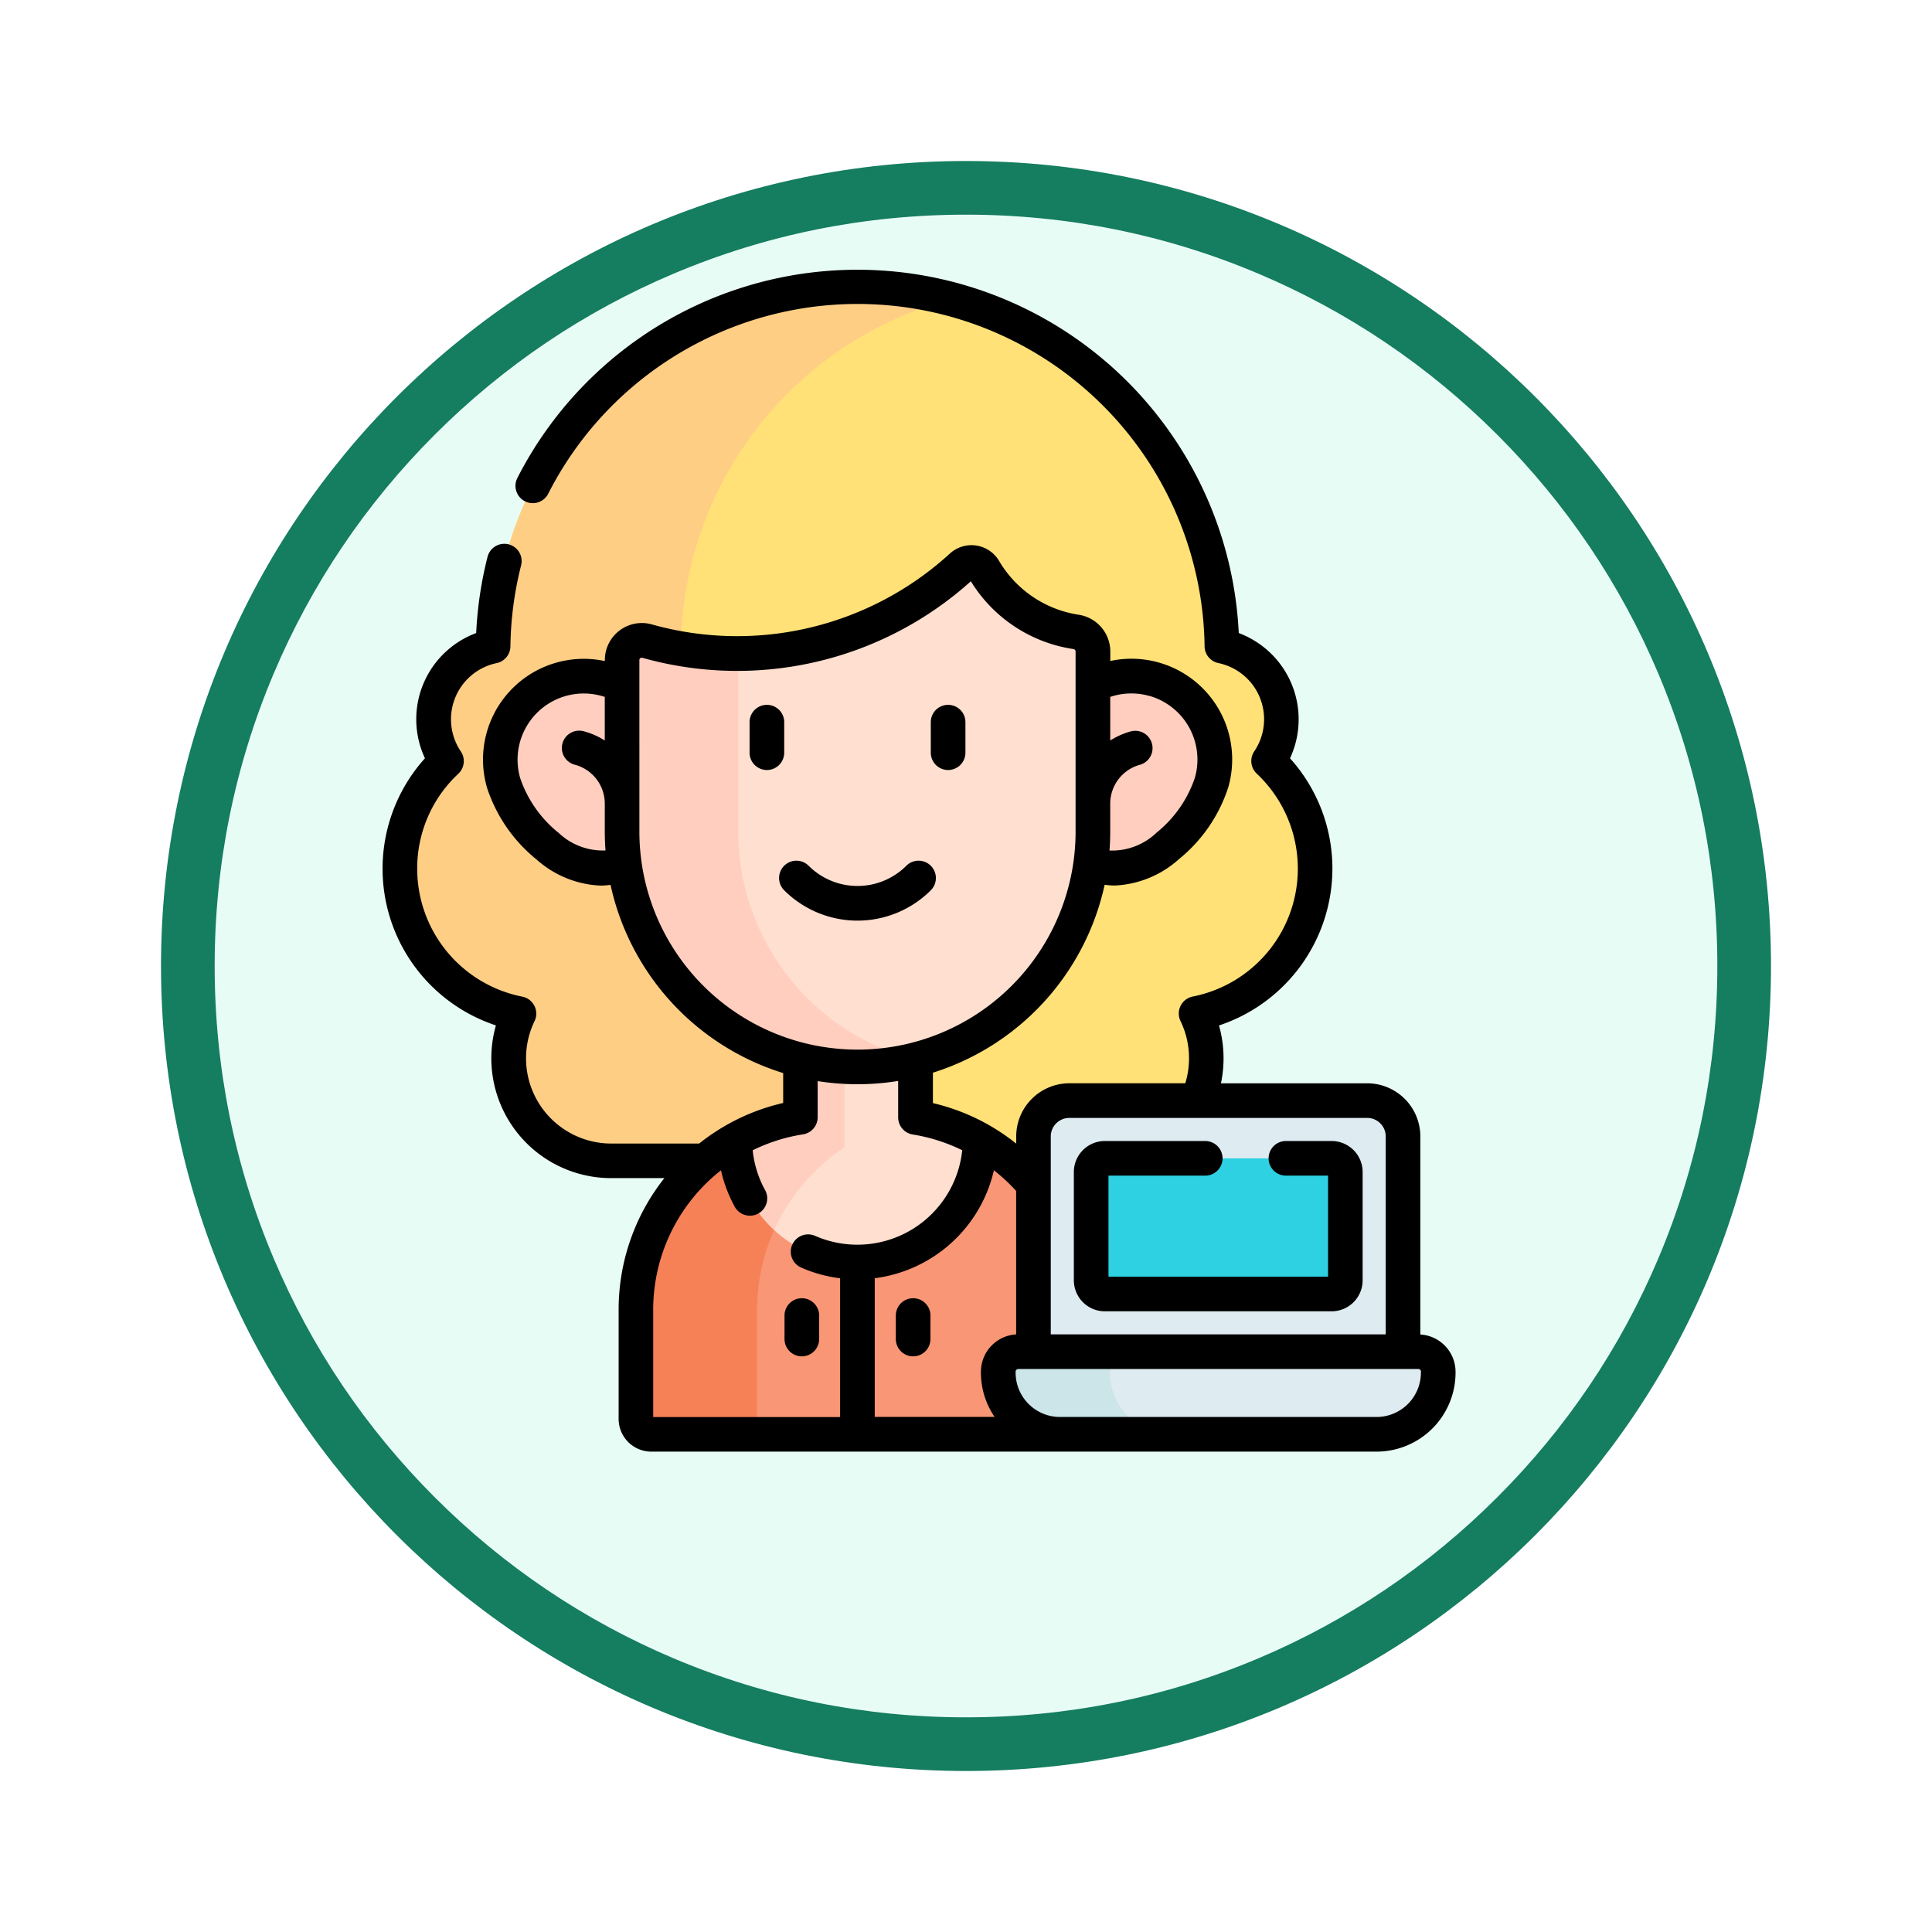 <svg xmlns="http://www.w3.org/2000/svg" xmlns:xlink="http://www.w3.org/1999/xlink" width="108" height="108" viewBox="0 0 108 108">
  <defs>
    <filter id="Fondo" x="0" y="0" width="108" height="108" filterUnits="userSpaceOnUse">
      <feOffset dy="3" input="SourceAlpha"/>
      <feGaussianBlur stdDeviation="3" result="blur"/>
      <feFlood flood-opacity="0.161"/>
      <feComposite operator="in" in2="blur"/>
      <feComposite in="SourceGraphic"/>
    </filter>
  </defs>
  <g id="Group_1220863" data-name="Group 1220863" transform="translate(-614.101 -446)">
    <g id="Group_1220723" data-name="Group 1220723" transform="translate(0 -11)">
      <g id="Group_1220472" data-name="Group 1220472" transform="translate(0 162)">
        <g id="Group_1210004" data-name="Group 1210004" transform="translate(623.101 301)">
          <g id="Group_1143757" data-name="Group 1143757" transform="translate(0)">
            <g transform="matrix(1, 0, 0, 1, -9, -6)" filter="url(#Fondo)">
              <g id="Fondo-2" data-name="Fondo" transform="translate(9 6)" fill="#e8fcf6">
                <path d="M 45 88.5 C 39.127 88.5 33.43 87.35 28.068 85.082 C 22.889 82.891 18.236 79.754 14.241 75.759 C 10.245 71.764 7.109 67.111 4.918 61.932 C 2.65 56.57 1.5 50.873 1.5 45 C 1.5 39.127 2.65 33.43 4.918 28.068 C 7.109 22.889 10.245 18.236 14.241 14.241 C 18.236 10.245 22.889 7.109 28.068 4.918 C 33.43 2.65 39.127 1.5 45 1.5 C 50.873 1.5 56.57 2.65 61.932 4.918 C 67.111 7.109 71.764 10.245 75.759 14.241 C 79.754 18.236 82.891 22.889 85.082 28.068 C 87.35 33.43 88.5 39.127 88.5 45 C 88.5 50.873 87.35 56.57 85.082 61.932 C 82.891 67.111 79.754 71.764 75.759 75.759 C 71.764 79.754 67.111 82.891 61.932 85.082 C 56.57 87.35 50.873 88.5 45 88.5 Z" stroke="none"/>
                <path d="M 45 3 C 39.329 3 33.829 4.11 28.653 6.299 C 23.652 8.415 19.16 11.443 15.301 15.301 C 11.443 19.16 8.415 23.652 6.299 28.653 C 4.11 33.829 3 39.329 3 45 C 3 50.671 4.11 56.171 6.299 61.347 C 8.415 66.348 11.443 70.84 15.301 74.698 C 19.16 78.557 23.652 81.585 28.653 83.701 C 33.829 85.89 39.329 87 45 87 C 50.671 87 56.171 85.89 61.347 83.701 C 66.348 81.585 70.84 78.557 74.698 74.698 C 78.557 70.84 81.585 66.348 83.701 61.347 C 85.89 56.171 87 50.671 87 45 C 87 39.329 85.89 33.829 83.701 28.653 C 81.585 23.652 78.557 19.16 74.698 15.301 C 70.84 11.443 66.348 8.415 61.347 6.299 C 56.171 4.11 50.671 3 45 3 M 45 0 C 69.853 0 90 20.147 90 45 C 90 69.853 69.853 90 45 90 C 20.147 90 0 69.853 0 45 C 0 20.147 20.147 0 45 0 Z" stroke="none" fill="#157d60"/>
              </g>
            </g>
          </g>
        </g>
      </g>
      <g id="maestro_2_" data-name="maestro (2)" transform="translate(611.883 472.075)">
        <g id="Group_1220721" data-name="Group 1220721" transform="translate(24.573 0.967)">
          <g id="Group_1220719" data-name="Group 1220719" transform="translate(0)">
            <path id="Path_1160534" data-name="Path 1160534" d="M79.667,34a4.178,4.178,0,0,0-2.611-6.427,20.369,20.369,0,0,0-40.734,0A4.178,4.178,0,0,0,33.712,34a8.256,8.256,0,0,0,4.053,14.114,5.735,5.735,0,0,0,5.161,8.231H70.453a5.735,5.735,0,0,0,5.161-8.231A8.256,8.256,0,0,0,79.667,34Z" transform="translate(-31.111 -7.496)" fill="#ffe177"/>
            <path id="Path_1160535" data-name="Path 1160535" d="M58.438,56.351H42.925a5.733,5.733,0,0,1-5.161-8.231A8.256,8.256,0,0,1,33.711,34a4.113,4.113,0,0,1-.527-1.093,4.181,4.181,0,0,1,3.137-5.334,20.389,20.389,0,0,1,25.613-19.4,20.386,20.386,0,0,0-15.121,19.4s.6,4.234.073,4.694Z" transform="translate(-31.109 -7.5)" fill="#fece85"/>
            <path id="Path_1160536" data-name="Path 1160536" d="M158.107,377.019v6.1a.857.857,0,0,1-.858.858H134.192a.859.859,0,0,1-.858-.858v-6.1a10.854,10.854,0,0,1,2.553-7.009,10.965,10.965,0,0,1,2.98-2.478,10.835,10.835,0,0,1,5.367-1.413h2.975a10.9,10.9,0,0,1,10.9,10.9Z" transform="translate(-120.142 -319.84)" fill="#f99675"/>
            <path id="Path_1160537" data-name="Path 1160537" d="M149.115,366.289a10.9,10.9,0,0,0-9,10.734v6.957H134.2a.858.858,0,0,1-.858-.858v-6.1a10.9,10.9,0,0,1,10.9-10.9h2.975A10.987,10.987,0,0,1,149.115,366.289Z" transform="translate(-120.146 -319.844)" fill="#f68157"/>
            <path id="Path_1160538" data-name="Path 1160538" d="M189.912,332.9a6.856,6.856,0,0,1-13.712,0,10.781,10.781,0,0,1,3.664-1.28V326.36H186.3v5.272A10.781,10.781,0,0,1,189.912,332.9Z" transform="translate(-157.476 -285.211)" fill="#ffdfcf"/>
            <path id="Path_1160539" data-name="Path 1160539" d="M182.33,330.91v6.353a10.954,10.954,0,0,0-3.919,4.6,6.83,6.83,0,0,1-2.21-5,10.781,10.781,0,0,1,3.664-1.28V330.91Z" transform="translate(-157.476 -289.174)" fill="#ffcebf"/>
            <path id="Path_1160540" data-name="Path 1160540" d="M107.692,176.585a4.664,4.664,0,0,1,6.628,5.436c-.716,2.473-3.731,5.386-6.206,4.67a2.766,2.766,0,0,1-.534-.218h-26.1a2.757,2.757,0,0,1-.534.218c-2.475.716-5.49-2.2-6.2-4.67a4.663,4.663,0,0,1,6.626-5.436Z" transform="translate(-68.953 -154.307)" fill="#ffcebf"/>
            <path id="Path_1160541" data-name="Path 1160541" d="M153.664,131.839v10.069a13.16,13.16,0,0,1-26.319,0v-9.582a1.1,1.1,0,0,1,1.387-1.062,19.844,19.844,0,0,0,5.1.685,18.127,18.127,0,0,0,12.484-4.86.824.824,0,0,1,1.257.179,7.192,7.192,0,0,0,5.118,3.48A1.106,1.106,0,0,1,153.664,131.839Z" transform="translate(-114.926 -111.469)" fill="#ffdfcf"/>
            <path id="Path_1160542" data-name="Path 1160542" d="M143.751,184.027a13.172,13.172,0,0,1-16.4-12.757v-9.582a1.1,1.1,0,0,1,1.387-1.062,19.843,19.843,0,0,0,5.1.685v9.959A13.164,13.164,0,0,0,143.751,184.027Z" transform="translate(-114.927 -140.831)" fill="#ffcebf"/>
          </g>
          <g id="Group_1220720" data-name="Group 1220720" transform="translate(33.447 45.482)">
            <path id="Path_1160543" data-name="Path 1160543" d="M313.772,468.706H291.418a1.12,1.12,0,0,0-1.12,1.12v.051a3.446,3.446,0,0,0,3.446,3.446h17.7a3.446,3.446,0,0,0,3.446-3.446v-.051A1.121,1.121,0,0,0,313.772,468.706Z" transform="translate(-290.297 -454.67)" fill="#deecf1"/>
            <path id="Path_1160544" data-name="Path 1160544" d="M299.982,473.327h-6.245a3.446,3.446,0,0,1-3.447-3.446v-.052a1.121,1.121,0,0,1,1.121-1.12h6.245a1.12,1.12,0,0,0-1.12,1.12v.052A3.445,3.445,0,0,0,299.982,473.327Z" transform="translate(-290.291 -454.674)" fill="#cbe5e8"/>
            <path id="Path_1160545" data-name="Path 1160545" d="M324.2,359.942H307.547a2,2,0,0,0-2,2v12.033H326.2V361.945A2,2,0,0,0,324.2,359.942Z" transform="translate(-303.576 -359.942)" fill="#deecf1"/>
            <path id="Path_1160546" data-name="Path 1160546" d="M330.545,391.761v-6.054a.764.764,0,0,1,.764-.764h12.678a.764.764,0,0,1,.764.764v6.054a.764.764,0,0,1-.764.764H331.309A.765.765,0,0,1,330.545,391.761Z" transform="translate(-325.35 -381.716)" fill="#2ed1e2"/>
          </g>
        </g>
        <g id="Group_1220722" data-name="Group 1220722" transform="translate(23.605 0)">
          <path id="Path_1160547" data-name="Path 1160547" d="M184.51,191.18v-1.707a.968.968,0,1,0-1.936,0v1.707a.968.968,0,1,0,1.936,0Z" transform="translate(-162.059 -164.179)"/>
          <path id="Path_1160548" data-name="Path 1160548" d="M262.04,192.148a.968.968,0,0,0,.968-.968v-1.707a.968.968,0,1,0-1.936,0v1.707A.968.968,0,0,0,262.04,192.148Z" transform="translate(-230.427 -164.179)"/>
          <path id="Path_1160549" data-name="Path 1160549" d="M203.848,257.675a.968.968,0,0,0-1.369-1.369,3.865,3.865,0,0,1-5.46,0,.968.968,0,1,0-1.369,1.369,5.8,5.8,0,0,0,8.2,0Z" transform="translate(-173.202 -222.984)"/>
          <path id="Path_1160550" data-name="Path 1160550" d="M198.677,445.546a.968.968,0,0,0-.968.968v1.312a.968.968,0,1,0,1.936,0v-1.312A.968.968,0,0,0,198.677,445.546Z" transform="translate(-175.241 -388.049)"/>
          <path id="Path_1160551" data-name="Path 1160551" d="M246.9,445.546a.968.968,0,0,0-.968.968v1.312a.968.968,0,1,0,1.936,0v-1.312A.968.968,0,0,0,246.9,445.546Z" transform="translate(-217.242 -388.049)"/>
          <path id="Path_1160552" data-name="Path 1160552" d="M81.616,59.524V48.453a2.974,2.974,0,0,0-2.971-2.971H70.47a6.763,6.763,0,0,0-.028-2.917q-.037-.159-.081-.316A9.248,9.248,0,0,0,76.7,33.485a9.2,9.2,0,0,0-2.37-6.171,5.15,5.15,0,0,0-.689-5.449,5.176,5.176,0,0,0-2.175-1.552,21.342,21.342,0,0,0-40.336-8.65.968.968,0,0,0,1.725.878,19.4,19.4,0,0,1,36.7,8.516.968.968,0,0,0,.771.934,3.224,3.224,0,0,1,1.824,1.1,3.209,3.209,0,0,1,.183,3.833.968.968,0,0,0,.138,1.248,7.288,7.288,0,0,1-3.577,12.46.968.968,0,0,0-.684,1.372,4.726,4.726,0,0,1,.351.993,4.812,4.812,0,0,1,.124,1.084,4.749,4.749,0,0,1-.209,1.4h-6.48a2.974,2.974,0,0,0-2.971,2.971v.4a11.943,11.943,0,0,0-1.534-1.04h0a11.734,11.734,0,0,0-3.122-1.223v-1.7a14.179,14.179,0,0,0,9.6-10.506,3.906,3.906,0,0,0,.572.043,5.742,5.742,0,0,0,3.577-1.471,8.57,8.57,0,0,0,2.758-4.01,5.632,5.632,0,0,0-6.591-7.071v-.54a2.084,2.084,0,0,0-1.811-2.051,6.259,6.259,0,0,1-4.424-3.031,1.792,1.792,0,0,0-2.73-.386,17.627,17.627,0,0,1-16.681,3.959,2.067,2.067,0,0,0-2.609,2v.054a5.632,5.632,0,0,0-6.59,7.071,8.571,8.571,0,0,0,2.758,4.01,5.74,5.74,0,0,0,3.577,1.47,3.924,3.924,0,0,0,.572-.043,14.178,14.178,0,0,0,9.651,10.523v1.672a11.724,11.724,0,0,0-3.173,1.236h0A11.815,11.815,0,0,0,41.3,48.85H36.388a4.767,4.767,0,0,1-4.29-6.84.968.968,0,0,0-.684-1.372,7.292,7.292,0,0,1-5.874-7.152,7.223,7.223,0,0,1,2.3-5.309.968.968,0,0,0,.139-1.246,3.209,3.209,0,0,1,2-4.938.968.968,0,0,0,.771-.934,19.482,19.482,0,0,1,.592-4.507.968.968,0,1,0-1.876-.476,21.378,21.378,0,0,0-.629,4.237,5.14,5.14,0,0,0-2.864,7,9.225,9.225,0,0,0,3.967,14.933,6.7,6.7,0,0,0,6.446,8.537h2.97A11.835,11.835,0,0,0,36.8,58.146v6.1a1.828,1.828,0,0,0,1.826,1.826H79.17a4.419,4.419,0,0,0,4.414-4.414v-.051a2.089,2.089,0,0,0-1.968-2.082ZM61.991,47.418H78.646a1.036,1.036,0,0,1,1.035,1.035V59.518H60.957V48.453A1.036,1.036,0,0,1,61.991,47.418ZM59.021,51.5v8.019a2.089,2.089,0,0,0-1.968,2.082v.051a4.389,4.389,0,0,0,.763,2.478h-6.7V56.378a7.856,7.856,0,0,0,6.662-6.034A9.97,9.97,0,0,1,59.021,51.5Zm7.466-27.67a3.7,3.7,0,0,1,2.524,4.577,6.667,6.667,0,0,1-2.128,3.053A3.6,3.6,0,0,1,64.24,32.47q.039-.526.04-1.063V29.845a2.252,2.252,0,0,1,1.665-2.169.968.968,0,0,0-.5-1.87,4.164,4.164,0,0,0-1.164.514V23.883a3.686,3.686,0,0,1,2.207-.048ZM33.422,31.464a6.667,6.667,0,0,1-2.128-3.052,3.7,3.7,0,0,1,4.731-4.529V26.32a4.161,4.161,0,0,0-1.164-.514.968.968,0,1,0-.5,1.87,2.252,2.252,0,0,1,1.665,2.173h0v1.556q0,.536.04,1.062a3.6,3.6,0,0,1-2.642-1.006Zm4.538-.057V21.824a.127.127,0,0,1,.052-.106.123.123,0,0,1,.076-.027.135.135,0,0,1,.036.005A19.54,19.54,0,0,0,56.49,17.418a8.123,8.123,0,0,0,5.723,3.788.142.142,0,0,1,.131.133V31.407a12.192,12.192,0,1,1-24.384,0Zm.772,26.739a9.911,9.911,0,0,1,3.53-7.59c.085-.072.172-.14.259-.209a7.78,7.78,0,0,0,.746,1.99.968.968,0,1,0,1.7-.922,5.874,5.874,0,0,1-.674-2.189,9.81,9.81,0,0,1,2.815-.89.968.968,0,0,0,.818-.956V45.359a14.163,14.163,0,0,0,4.5-.009v2.039a.968.968,0,0,0,.814.955,9.8,9.8,0,0,1,2.767.88,5.893,5.893,0,0,1-8.226,4.785.968.968,0,1,0-.778,1.773,7.76,7.76,0,0,0,2.178.6v7.757H38.733V58.146Zm42.915,3.511a2.481,2.481,0,0,1-2.478,2.478h-17.7a2.481,2.481,0,0,1-2.478-2.478v-.051a.153.153,0,0,1,.153-.153H81.5a.153.153,0,0,1,.153.153Z" transform="translate(-23.605 0)"/>
          <path id="Path_1160553" data-name="Path 1160553" d="M324.777,386.96h12.679a1.734,1.734,0,0,0,1.732-1.733v-6.054a1.734,1.734,0,0,0-1.732-1.733H334.9a.968.968,0,1,0,0,1.936h2.356v5.648H324.981v-5.648h5.408a.968.968,0,1,0,0-1.936h-5.612a1.734,1.734,0,0,0-1.732,1.733v6.054A1.734,1.734,0,0,0,324.777,386.96Z" transform="translate(-284.403 -328.732)"/>
        </g>
      </g>
    </g>
  </g>
</svg>
